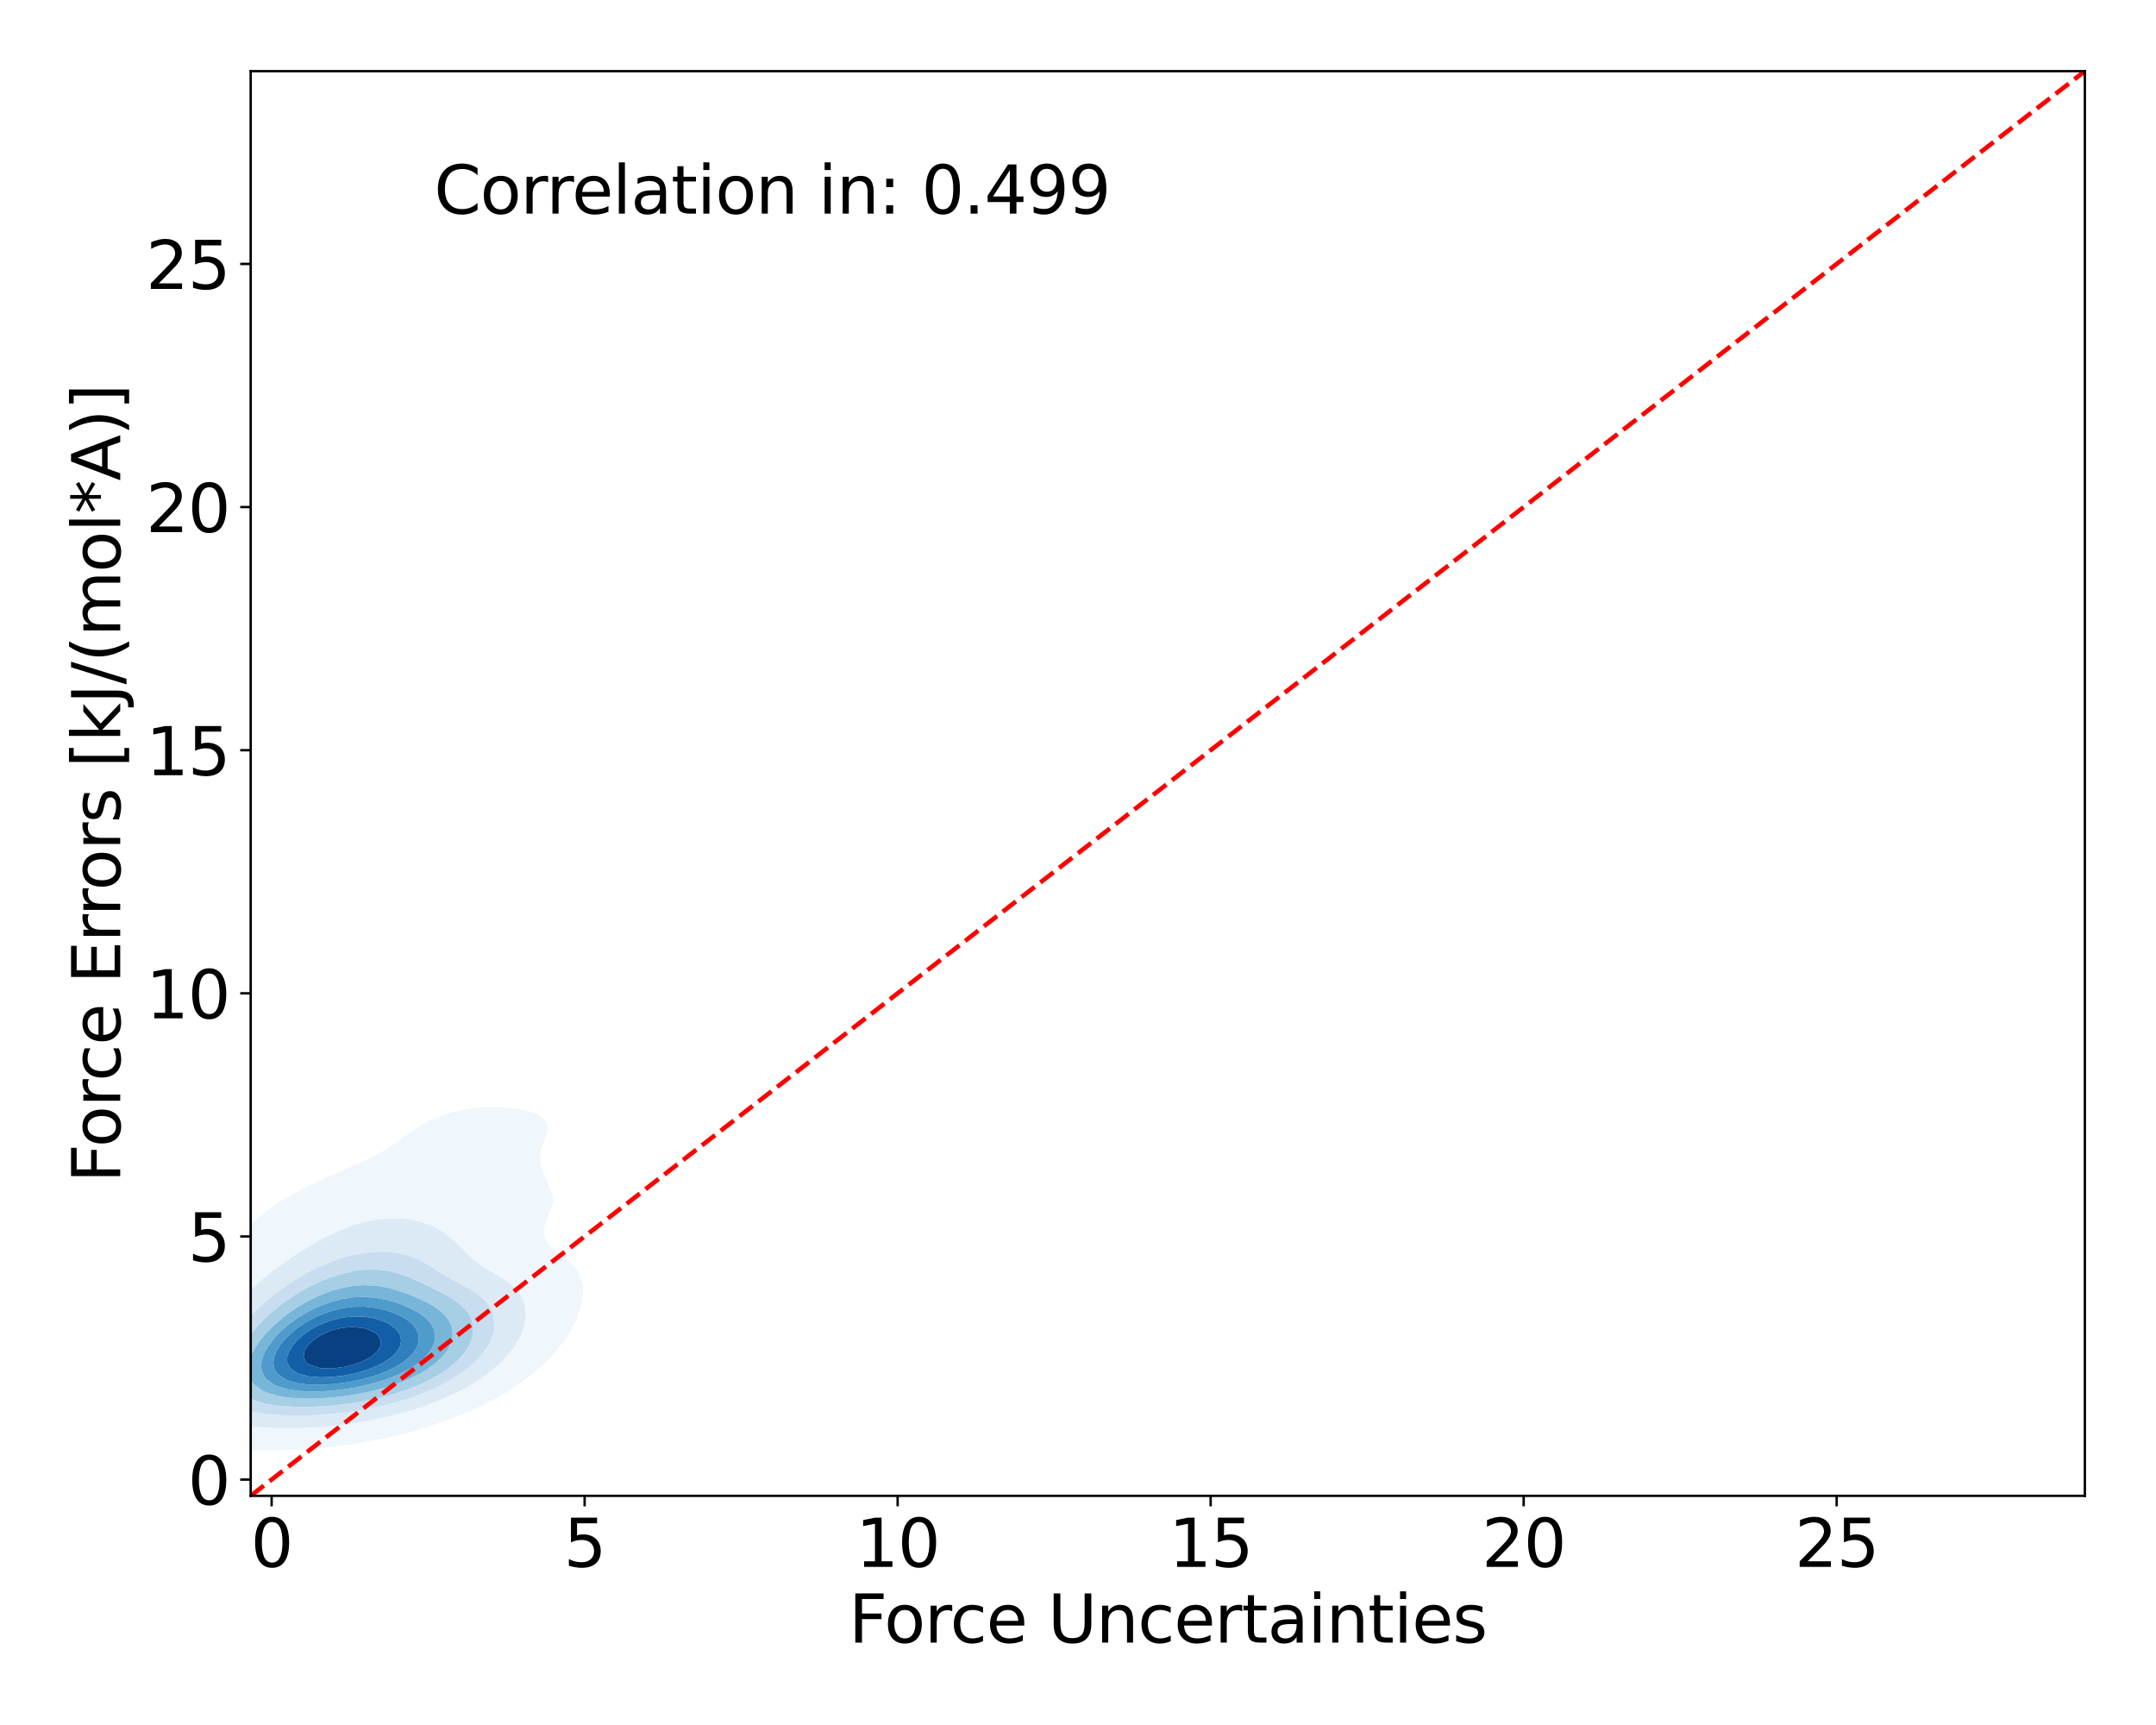 <?xml version="1.0" encoding="utf-8" standalone="no"?>
<!DOCTYPE svg PUBLIC "-//W3C//DTD SVG 1.1//EN"
  "http://www.w3.org/Graphics/SVG/1.1/DTD/svg11.dtd">
<svg xmlns:xlink="http://www.w3.org/1999/xlink" width="720pt" height="576pt" viewBox="0 0 720 576" xmlns="http://www.w3.org/2000/svg" version="1.1">
 <defs>
  <style type="text/css">*{stroke-linejoin: round; stroke-linecap: butt}</style>
 </defs>
 <g id="figure_1">
  <g id="patch_1">
   <path d="M 0 576 
L 720 576 
L 720 0 
L 0 0 
z
" style="fill: #ffffff"/>
  </g>
  <g id="axes_1">
   <g id="patch_2">
    <path d="M 83.72 499.48 
L 696.24 499.48 
L 696.24 23.76 
L 83.72 23.76 
z
" style="fill: #ffffff"/>
   </g>
   <g id="QuadContourSet_1">
    <path d="M 70.385 482.933 
L 74.038 483.51 
L 77.691 483.889 
L 81.343 484.127 
L 84.996 484.262 
L 88.648 484.315 
L 92.301 484.297 
L 95.953 484.213 
L 99.606 484.06 
L 103.258 483.832 
L 106.911 483.517 
L 110.563 483.095 
L 112.577 482.8 
L 114.216 482.629 
L 117.868 482.161 
L 121.521 481.552 
L 124.376 480.947 
L 125.173 480.818 
L 128.826 480.136 
L 132.478 479.223 
L 132.946 479.093 
L 136.131 478.375 
L 139.783 477.275 
L 139.894 477.239 
L 143.436 476.257 
L 145.911 475.385 
L 147.088 475.016 
L 150.741 473.654 
L 151.045 473.531 
L 154.393 472.262 
L 155.738 471.677 
L 158.046 470.692 
L 159.895 469.824 
L 161.698 468.956 
L 163.642 467.97 
L 165.351 467.044 
L 167.044 466.116 
L 169.003 464.923 
L 170.12 464.262 
L 172.656 462.53 
L 172.846 462.408 
L 175.535 460.555 
L 176.308 459.914 
L 177.968 458.701 
L 179.961 456.86 
L 179.978 456.847 
L 182.155 454.993 
L 183.613 453.355 
L 183.849 453.139 
L 185.66 451.285 
L 187.043 449.432 
L 187.266 449.087 
L 188.523 447.578 
L 189.752 445.724 
L 190.726 443.87 
L 190.918 443.437 
L 191.762 442.016 
L 192.644 440.162 
L 193.342 438.309 
L 193.889 436.455 
L 194.299 434.601 
L 194.568 432.747 
L 194.571 432.692 
L 194.706 430.893 
L 194.571 429.04 
L 194.571 429.04 
L 194.186 427.186 
L 193.415 425.332 
L 192.124 423.478 
L 190.918 422.256 
L 190.295 421.624 
L 188.055 419.77 
L 187.266 419.154 
L 185.691 417.917 
L 183.613 416.108 
L 183.565 416.063 
L 182.284 414.209 
L 181.663 412.355 
L 181.64 410.501 
L 182.055 408.647 
L 182.726 406.794 
L 183.471 404.94 
L 183.613 404.495 
L 184.244 403.086 
L 184.723 401.232 
L 184.672 399.378 
L 184.03 397.525 
L 183.613 396.791 
L 183.157 395.671 
L 182.297 393.817 
L 181.489 391.963 
L 180.848 390.109 
L 180.454 388.255 
L 180.356 386.402 
L 180.571 384.548 
L 181.063 382.694 
L 181.73 380.84 
L 182.404 378.986 
L 182.845 377.133 
L 182.714 375.279 
L 181.507 373.425 
L 179.961 372.412 
L 178.174 371.571 
L 176.308 371.02 
L 172.656 370.297 
L 169.003 369.884 
L 165.351 369.725 
L 161.698 369.803 
L 158.046 370.121 
L 154.393 370.693 
L 150.741 371.524 
L 150.582 371.571 
L 147.088 372.727 
L 145.331 373.425 
L 143.436 374.288 
L 141.5 375.279 
L 139.783 376.288 
L 138.436 377.133 
L 136.131 378.743 
L 135.791 378.986 
L 133.287 380.84 
L 132.478 381.394 
L 130.638 382.694 
L 128.826 383.803 
L 127.65 384.548 
L 125.173 385.86 
L 124.204 386.402 
L 121.521 387.649 
L 120.315 388.255 
L 117.868 389.294 
L 116.133 390.109 
L 114.216 390.89 
L 111.864 391.963 
L 110.563 392.495 
L 107.684 393.817 
L 106.911 394.147 
L 103.705 395.671 
L 103.258 395.877 
L 99.987 397.525 
L 99.606 397.719 
L 96.558 399.378 
L 95.953 399.727 
L 93.438 401.232 
L 92.301 401.986 
L 90.653 403.086 
L 88.648 404.637 
L 88.247 404.94 
L 86.077 406.794 
L 84.996 407.917 
L 84.243 408.647 
L 82.618 410.501 
L 81.343 412.284 
L 81.287 412.355 
L 79.905 414.209 
L 78.669 416.063 
L 77.691 417.613 
L 77.473 417.917 
L 76.056 419.77 
L 74.715 421.624 
L 74.038 422.56 
L 73.273 423.478 
L 71.751 425.332 
L 70.414 427.186 
L 70.385 427.224 
L 68.796 429.04 
L 67.41 430.893 
L 66.733 431.888 
L 66.014 432.747 
L 64.578 434.601 
L 63.372 436.455 
L 63.08 436.927 
L 61.996 438.309 
L 60.722 440.162 
L 59.657 442.016 
L 59.428 442.443 
L 58.412 443.87 
L 57.277 445.724 
L 56.336 447.578 
L 55.775 448.855 
L 55.426 449.432 
L 54.408 451.285 
L 53.564 453.139 
L 52.863 454.993 
L 52.282 456.847 
L 52.123 457.432 
L 51.62 458.701 
L 51.025 460.555 
L 50.579 462.408 
L 50.281 464.262 
L 50.144 466.116 
L 50.19 467.97 
L 50.464 469.824 
L 51.04 471.677 
L 52.037 473.531 
L 52.123 473.649 
L 53.279 475.385 
L 55.277 477.239 
L 55.775 477.598 
L 58.077 479.093 
L 59.428 479.777 
L 62.378 480.947 
L 63.08 481.2 
L 66.733 482.238 
L 69.744 482.8 
z
M 78.903 475.385 
L 77.691 475.136 
L 74.038 474.046 
L 72.778 473.531 
L 70.385 472.329 
L 69.343 471.677 
L 67.206 469.824 
L 66.733 469.207 
L 65.799 467.97 
L 64.932 466.116 
L 64.49 464.262 
L 64.359 462.408 
L 64.468 460.555 
L 64.778 458.701 
L 65.271 456.847 
L 65.944 454.993 
L 66.733 453.29 
L 66.788 453.139 
L 67.569 451.285 
L 68.512 449.432 
L 69.648 447.578 
L 70.385 446.526 
L 70.851 445.724 
L 72.055 443.87 
L 73.491 442.016 
L 74.038 441.368 
L 74.917 440.162 
L 76.447 438.309 
L 77.691 436.983 
L 78.134 436.455 
L 79.795 434.601 
L 81.343 433.096 
L 81.676 432.747 
L 83.525 430.893 
L 84.996 429.586 
L 85.584 429.04 
L 87.7 427.186 
L 88.648 426.41 
L 89.953 425.332 
L 92.301 423.555 
L 92.404 423.478 
L 94.895 421.624 
L 95.953 420.867 
L 97.574 419.77 
L 99.606 418.417 
L 100.428 417.917 
L 103.258 416.17 
L 103.455 416.063 
L 106.694 414.209 
L 106.911 414.079 
L 110.271 412.355 
L 110.563 412.197 
L 114.216 410.564 
L 114.396 410.501 
L 117.868 409.168 
L 119.725 408.647 
L 121.521 408.092 
L 125.173 407.316 
L 128.826 406.885 
L 132.478 406.794 
L 136.131 407.069 
L 139.783 407.785 
L 142.29 408.647 
L 143.436 409.033 
L 146.371 410.501 
L 147.088 410.874 
L 149.247 412.355 
L 150.741 413.499 
L 151.522 414.209 
L 153.433 416.063 
L 154.393 417.041 
L 155.228 417.917 
L 157.124 419.77 
L 158.046 420.566 
L 159.368 421.624 
L 161.698 423.241 
L 162.069 423.478 
L 165.215 425.332 
L 165.351 425.411 
L 168.34 427.186 
L 169.003 427.641 
L 170.922 429.04 
L 172.656 430.778 
L 172.766 430.893 
L 174.105 432.747 
L 174.929 434.601 
L 175.376 436.455 
L 175.537 438.309 
L 175.466 440.162 
L 175.185 442.016 
L 174.697 443.87 
L 173.985 445.724 
L 173.011 447.578 
L 172.656 448.111 
L 171.92 449.432 
L 170.615 451.285 
L 169.003 453.067 
L 168.947 453.139 
L 167.246 454.993 
L 165.351 456.62 
L 165.11 456.847 
L 162.848 458.701 
L 161.698 459.497 
L 160.232 460.555 
L 158.046 461.91 
L 157.244 462.408 
L 154.393 463.988 
L 153.881 464.262 
L 150.741 465.818 
L 150.093 466.116 
L 147.088 467.448 
L 145.768 467.97 
L 143.436 468.895 
L 140.706 469.824 
L 139.783 470.151 
L 136.131 471.295 
L 134.685 471.677 
L 132.478 472.32 
L 128.826 473.197 
L 127.152 473.531 
L 125.173 473.99 
L 121.521 474.686 
L 117.868 475.23 
L 116.598 475.385 
L 114.216 475.741 
L 110.563 476.166 
L 106.911 476.482 
L 103.258 476.702 
L 99.606 476.836 
L 95.953 476.884 
L 92.301 476.839 
L 88.648 476.683 
L 84.996 476.384 
L 81.343 475.886 
z
" clip-path="url(#pb04e29da07)" style="fill: #eff6fc"/>
    <path d="M 81.343 475.886 
L 84.996 476.384 
L 88.648 476.683 
L 92.301 476.839 
L 95.953 476.884 
L 99.606 476.836 
L 103.258 476.702 
L 106.911 476.482 
L 110.563 476.166 
L 114.216 475.741 
L 116.598 475.385 
L 117.868 475.23 
L 121.521 474.686 
L 125.173 473.99 
L 127.152 473.531 
L 128.826 473.197 
L 132.478 472.32 
L 134.685 471.677 
L 136.131 471.295 
L 139.783 470.151 
L 140.706 469.824 
L 143.436 468.895 
L 145.768 467.97 
L 147.088 467.448 
L 150.093 466.116 
L 150.741 465.818 
L 153.881 464.262 
L 154.393 463.988 
L 157.244 462.408 
L 158.046 461.91 
L 160.232 460.555 
L 161.698 459.497 
L 162.848 458.701 
L 165.11 456.847 
L 165.351 456.62 
L 167.246 454.993 
L 168.947 453.139 
L 169.003 453.067 
L 170.615 451.285 
L 171.92 449.432 
L 172.656 448.111 
L 173.011 447.578 
L 173.985 445.724 
L 174.697 443.87 
L 175.185 442.016 
L 175.466 440.162 
L 175.537 438.309 
L 175.376 436.455 
L 174.929 434.601 
L 174.105 432.747 
L 172.766 430.893 
L 172.656 430.778 
L 170.922 429.04 
L 169.003 427.641 
L 168.34 427.186 
L 165.351 425.411 
L 165.215 425.332 
L 162.069 423.478 
L 161.698 423.241 
L 159.368 421.624 
L 158.046 420.566 
L 157.124 419.77 
L 155.228 417.917 
L 154.393 417.041 
L 153.433 416.063 
L 151.522 414.209 
L 150.741 413.499 
L 149.247 412.355 
L 147.088 410.874 
L 146.371 410.501 
L 143.436 409.033 
L 142.29 408.647 
L 139.783 407.785 
L 136.131 407.069 
L 132.478 406.794 
L 128.826 406.885 
L 125.173 407.316 
L 121.521 408.092 
L 119.725 408.647 
L 117.868 409.168 
L 114.396 410.501 
L 114.216 410.564 
L 110.563 412.197 
L 110.271 412.355 
L 106.911 414.079 
L 106.694 414.209 
L 103.455 416.063 
L 103.258 416.17 
L 100.428 417.917 
L 99.606 418.417 
L 97.574 419.77 
L 95.953 420.867 
L 94.895 421.624 
L 92.404 423.478 
L 92.301 423.555 
L 89.953 425.332 
L 88.648 426.41 
L 87.7 427.186 
L 85.584 429.04 
L 84.996 429.586 
L 83.525 430.893 
L 81.676 432.747 
L 81.343 433.096 
L 79.795 434.601 
L 78.134 436.455 
L 77.691 436.983 
L 76.447 438.309 
L 74.917 440.162 
L 74.038 441.368 
L 73.491 442.016 
L 72.055 443.87 
L 70.851 445.724 
L 70.385 446.526 
L 69.648 447.578 
L 68.512 449.432 
L 67.569 451.285 
L 66.788 453.139 
L 66.733 453.29 
L 65.944 454.993 
L 65.271 456.847 
L 64.778 458.701 
L 64.468 460.555 
L 64.359 462.408 
L 64.49 464.262 
L 64.932 466.116 
L 65.799 467.97 
L 66.733 469.207 
L 67.206 469.824 
L 69.343 471.677 
L 70.385 472.329 
L 72.778 473.531 
L 74.038 474.046 
L 77.691 475.136 
L 78.903 475.385 
z
M 86.287 471.677 
L 84.996 471.452 
L 81.343 470.472 
L 79.685 469.824 
L 77.691 468.838 
L 76.333 467.97 
L 74.371 466.116 
L 74.038 465.62 
L 73.171 464.262 
L 72.519 462.408 
L 72.28 460.555 
L 72.355 458.701 
L 72.688 456.847 
L 73.251 454.993 
L 74.038 453.139 
L 74.038 453.139 
L 74.848 451.285 
L 75.842 449.432 
L 77.046 447.578 
L 77.691 446.71 
L 78.339 445.724 
L 79.722 443.87 
L 81.343 442.032 
L 81.356 442.016 
L 82.944 440.162 
L 84.804 438.309 
L 84.996 438.126 
L 86.676 436.455 
L 88.648 434.732 
L 88.798 434.601 
L 90.971 432.747 
L 92.301 431.709 
L 93.376 430.893 
L 95.953 429.071 
L 96.001 429.04 
L 98.832 427.186 
L 99.606 426.698 
L 102.007 425.332 
L 103.258 424.63 
L 105.621 423.478 
L 106.911 422.841 
L 109.873 421.624 
L 110.563 421.329 
L 114.216 420.071 
L 115.39 419.77 
L 117.868 419.074 
L 121.521 418.386 
L 125.173 418.018 
L 128.826 417.98 
L 132.478 418.328 
L 136.131 419.168 
L 137.727 419.77 
L 139.783 420.598 
L 141.666 421.624 
L 143.436 422.623 
L 144.755 423.478 
L 147.088 424.923 
L 147.728 425.332 
L 150.741 427.088 
L 150.91 427.186 
L 154.312 429.04 
L 154.393 429.084 
L 157.571 430.893 
L 158.046 431.2 
L 160.266 432.747 
L 161.698 434.067 
L 162.242 434.601 
L 163.633 436.455 
L 164.5 438.309 
L 164.966 440.162 
L 165.11 442.016 
L 164.975 443.87 
L 164.577 445.724 
L 163.913 447.578 
L 162.957 449.432 
L 161.698 451.234 
L 161.666 451.285 
L 160.214 453.139 
L 158.35 454.993 
L 158.046 455.251 
L 156.251 456.847 
L 154.393 458.203 
L 153.721 458.701 
L 150.785 460.555 
L 150.741 460.58 
L 147.423 462.408 
L 147.088 462.577 
L 143.459 464.262 
L 143.436 464.273 
L 139.783 465.761 
L 138.786 466.116 
L 136.131 467.056 
L 133.055 467.97 
L 132.478 468.147 
L 128.826 469.134 
L 125.653 469.824 
L 125.173 469.937 
L 121.521 470.677 
L 117.868 471.259 
L 114.508 471.677 
L 114.216 471.719 
L 110.563 472.133 
L 106.911 472.429 
L 103.258 472.615 
L 99.606 472.692 
L 95.953 472.648 
L 92.301 472.46 
L 88.648 472.079 
z
" clip-path="url(#pb04e29da07)" style="fill: #dceaf6"/>
    <path d="M 88.648 472.079 
L 92.301 472.46 
L 95.953 472.648 
L 99.606 472.692 
L 103.258 472.615 
L 106.911 472.429 
L 110.563 472.133 
L 114.216 471.719 
L 114.508 471.677 
L 117.868 471.259 
L 121.521 470.677 
L 125.173 469.937 
L 125.653 469.824 
L 128.826 469.134 
L 132.478 468.147 
L 133.055 467.97 
L 136.131 467.056 
L 138.786 466.116 
L 139.783 465.761 
L 143.436 464.273 
L 143.459 464.262 
L 147.088 462.577 
L 147.423 462.408 
L 150.741 460.58 
L 150.785 460.555 
L 153.721 458.701 
L 154.393 458.203 
L 156.251 456.847 
L 158.046 455.251 
L 158.35 454.993 
L 160.214 453.139 
L 161.666 451.285 
L 161.698 451.234 
L 162.957 449.432 
L 163.913 447.578 
L 164.577 445.724 
L 164.975 443.87 
L 165.11 442.016 
L 164.966 440.162 
L 164.5 438.309 
L 163.633 436.455 
L 162.242 434.601 
L 161.698 434.067 
L 160.266 432.747 
L 158.046 431.2 
L 157.571 430.893 
L 154.393 429.084 
L 154.312 429.04 
L 150.91 427.186 
L 150.741 427.088 
L 147.728 425.332 
L 147.088 424.923 
L 144.755 423.478 
L 143.436 422.623 
L 141.666 421.624 
L 139.783 420.598 
L 137.727 419.77 
L 136.131 419.168 
L 132.478 418.328 
L 128.826 417.98 
L 125.173 418.018 
L 121.521 418.386 
L 117.868 419.074 
L 115.39 419.77 
L 114.216 420.071 
L 110.563 421.329 
L 109.873 421.624 
L 106.911 422.841 
L 105.621 423.478 
L 103.258 424.63 
L 102.007 425.332 
L 99.606 426.698 
L 98.832 427.186 
L 96.001 429.04 
L 95.953 429.071 
L 93.376 430.893 
L 92.301 431.709 
L 90.971 432.747 
L 88.798 434.601 
L 88.648 434.732 
L 86.676 436.455 
L 84.996 438.126 
L 84.804 438.309 
L 82.944 440.162 
L 81.356 442.016 
L 81.343 442.032 
L 79.722 443.87 
L 78.339 445.724 
L 77.691 446.71 
L 77.046 447.578 
L 75.842 449.432 
L 74.848 451.285 
L 74.038 453.139 
L 74.038 453.139 
L 73.251 454.993 
L 72.688 456.847 
L 72.355 458.701 
L 72.28 460.555 
L 72.519 462.408 
L 73.171 464.262 
L 74.038 465.62 
L 74.371 466.116 
L 76.333 467.97 
L 77.691 468.838 
L 79.685 469.824 
L 81.343 470.472 
L 84.996 471.452 
L 86.287 471.677 
z
M 86.203 467.97 
L 84.996 467.567 
L 82.043 466.116 
L 81.343 465.624 
L 79.788 464.262 
L 78.521 462.408 
L 77.896 460.555 
L 77.715 458.701 
L 77.862 456.847 
L 78.271 454.993 
L 78.908 453.139 
L 79.766 451.285 
L 80.853 449.432 
L 81.343 448.723 
L 82.066 447.578 
L 83.429 445.724 
L 84.996 443.924 
L 85.04 443.87 
L 86.696 442.016 
L 88.626 440.162 
L 88.648 440.142 
L 90.635 438.309 
L 92.301 436.932 
L 92.9 436.455 
L 95.35 434.601 
L 95.953 434.164 
L 98.06 432.747 
L 99.606 431.751 
L 101.102 430.893 
L 103.258 429.677 
L 104.586 429.04 
L 106.911 427.913 
L 108.768 427.186 
L 110.563 426.458 
L 114.216 425.332 
L 114.216 425.332 
L 117.868 424.483 
L 121.521 424.002 
L 125.173 423.898 
L 128.826 424.217 
L 132.478 425.032 
L 133.338 425.332 
L 136.131 426.302 
L 138.084 427.186 
L 139.783 427.919 
L 142.073 429.04 
L 143.436 429.671 
L 145.894 430.893 
L 147.088 431.487 
L 149.451 432.747 
L 150.741 433.509 
L 152.435 434.601 
L 154.393 436.201 
L 154.68 436.455 
L 156.275 438.309 
L 157.288 440.162 
L 157.839 442.016 
L 158.01 443.87 
L 157.846 445.724 
L 157.364 447.578 
L 156.558 449.432 
L 155.401 451.285 
L 154.393 452.497 
L 153.888 453.139 
L 152.047 454.993 
L 150.741 456.056 
L 149.776 456.847 
L 147.088 458.67 
L 147.042 458.701 
L 143.813 460.555 
L 143.436 460.748 
L 139.918 462.408 
L 139.783 462.467 
L 136.131 463.925 
L 135.162 464.262 
L 132.478 465.17 
L 129.133 466.116 
L 128.826 466.204 
L 125.173 467.114 
L 121.521 467.842 
L 120.743 467.97 
L 117.868 468.476 
L 114.216 468.979 
L 110.563 469.354 
L 106.911 469.611 
L 103.258 469.753 
L 99.606 469.768 
L 95.953 469.63 
L 92.301 469.288 
L 88.648 468.653 
z
" clip-path="url(#pb04e29da07)" style="fill: #c9ddf0"/>
    <path d="M 88.648 468.653 
L 92.301 469.288 
L 95.953 469.63 
L 99.606 469.768 
L 103.258 469.753 
L 106.911 469.611 
L 110.563 469.354 
L 114.216 468.979 
L 117.868 468.476 
L 120.743 467.97 
L 121.521 467.842 
L 125.173 467.114 
L 128.826 466.204 
L 129.133 466.116 
L 132.478 465.17 
L 135.162 464.262 
L 136.131 463.925 
L 139.783 462.467 
L 139.918 462.408 
L 143.436 460.748 
L 143.813 460.555 
L 147.042 458.701 
L 147.088 458.67 
L 149.776 456.847 
L 150.741 456.056 
L 152.047 454.993 
L 153.888 453.139 
L 154.393 452.497 
L 155.401 451.285 
L 156.558 449.432 
L 157.364 447.578 
L 157.846 445.724 
L 158.01 443.87 
L 157.839 442.016 
L 157.288 440.162 
L 156.275 438.309 
L 154.68 436.455 
L 154.393 436.201 
L 152.435 434.601 
L 150.741 433.509 
L 149.451 432.747 
L 147.088 431.487 
L 145.894 430.893 
L 143.436 429.671 
L 142.073 429.04 
L 139.783 427.919 
L 138.084 427.186 
L 136.131 426.302 
L 133.338 425.332 
L 132.478 425.032 
L 128.826 424.217 
L 125.173 423.898 
L 121.521 424.002 
L 117.868 424.483 
L 114.216 425.332 
L 114.216 425.332 
L 110.563 426.458 
L 108.768 427.186 
L 106.911 427.913 
L 104.586 429.04 
L 103.258 429.677 
L 101.102 430.893 
L 99.606 431.751 
L 98.06 432.747 
L 95.953 434.164 
L 95.35 434.601 
L 92.9 436.455 
L 92.301 436.932 
L 90.635 438.309 
L 88.648 440.142 
L 88.626 440.162 
L 86.696 442.016 
L 85.04 443.87 
L 84.996 443.924 
L 83.429 445.724 
L 82.066 447.578 
L 81.343 448.723 
L 80.853 449.432 
L 79.766 451.285 
L 78.908 453.139 
L 78.271 454.993 
L 77.862 456.847 
L 77.715 458.701 
L 77.896 460.555 
L 78.521 462.408 
L 79.788 464.262 
L 81.343 465.624 
L 82.043 466.116 
L 84.996 467.567 
L 86.203 467.97 
z
M 92.985 466.116 
L 92.301 465.984 
L 88.648 464.812 
L 87.511 464.262 
L 84.996 462.47 
L 84.928 462.408 
L 83.595 460.555 
L 82.972 458.701 
L 82.851 456.847 
L 83.109 454.993 
L 83.681 453.139 
L 84.535 451.285 
L 84.996 450.516 
L 85.607 449.432 
L 86.877 447.578 
L 88.407 445.724 
L 88.648 445.462 
L 90.103 443.87 
L 92.055 442.016 
L 92.301 441.798 
L 94.218 440.162 
L 95.953 438.818 
L 96.668 438.309 
L 99.417 436.455 
L 99.606 436.331 
L 102.598 434.601 
L 103.258 434.226 
L 106.382 432.747 
L 106.911 432.494 
L 110.563 431.109 
L 111.355 430.893 
L 114.216 430.064 
L 117.868 429.406 
L 121.521 429.143 
L 125.173 429.284 
L 128.826 429.844 
L 132.478 430.824 
L 132.673 430.893 
L 136.131 432.073 
L 137.763 432.747 
L 139.783 433.587 
L 141.909 434.601 
L 143.436 435.402 
L 145.217 436.455 
L 147.088 437.828 
L 147.68 438.309 
L 149.389 440.162 
L 150.462 442.016 
L 150.741 442.919 
L 151.026 443.87 
L 151.144 445.724 
L 150.844 447.578 
L 150.741 447.846 
L 150.165 449.432 
L 149.09 451.285 
L 147.579 453.139 
L 147.088 453.606 
L 145.633 454.993 
L 143.436 456.651 
L 143.167 456.847 
L 140.123 458.701 
L 139.783 458.88 
L 136.337 460.555 
L 136.131 460.645 
L 132.478 462.084 
L 131.53 462.408 
L 128.826 463.282 
L 125.173 464.262 
L 125.173 464.262 
L 121.521 465.091 
L 117.868 465.748 
L 115.242 466.116 
L 114.216 466.266 
L 110.563 466.663 
L 106.911 466.914 
L 103.258 467.011 
L 99.606 466.93 
L 95.953 466.619 
z
" clip-path="url(#pb04e29da07)" style="fill: #a6cee4"/>
    <path d="M 95.953 466.619 
L 99.606 466.93 
L 103.258 467.011 
L 106.911 466.914 
L 110.563 466.663 
L 114.216 466.266 
L 115.242 466.116 
L 117.868 465.748 
L 121.521 465.091 
L 125.173 464.262 
L 125.173 464.262 
L 128.826 463.282 
L 131.53 462.408 
L 132.478 462.084 
L 136.131 460.645 
L 136.337 460.555 
L 139.783 458.88 
L 140.123 458.701 
L 143.167 456.847 
L 143.436 456.651 
L 145.633 454.993 
L 147.088 453.606 
L 147.579 453.139 
L 149.09 451.285 
L 150.165 449.432 
L 150.741 447.846 
L 150.844 447.578 
L 151.144 445.724 
L 151.026 443.87 
L 150.741 442.919 
L 150.462 442.016 
L 149.389 440.162 
L 147.68 438.309 
L 147.088 437.828 
L 145.217 436.455 
L 143.436 435.402 
L 141.909 434.601 
L 139.783 433.587 
L 137.763 432.747 
L 136.131 432.073 
L 132.673 430.893 
L 132.478 430.824 
L 128.826 429.844 
L 125.173 429.284 
L 121.521 429.143 
L 117.868 429.406 
L 114.216 430.064 
L 111.355 430.893 
L 110.563 431.109 
L 106.911 432.494 
L 106.382 432.747 
L 103.258 434.226 
L 102.598 434.601 
L 99.606 436.331 
L 99.417 436.455 
L 96.668 438.309 
L 95.953 438.818 
L 94.218 440.162 
L 92.301 441.798 
L 92.055 442.016 
L 90.103 443.87 
L 88.648 445.462 
L 88.407 445.724 
L 86.877 447.578 
L 85.607 449.432 
L 84.996 450.516 
L 84.535 451.285 
L 83.681 453.139 
L 83.109 454.993 
L 82.851 456.847 
L 82.972 458.701 
L 83.595 460.555 
L 84.928 462.408 
L 84.996 462.47 
L 87.511 464.262 
L 88.648 464.812 
L 92.301 465.984 
L 92.985 466.116 
z
M 98.518 464.262 
L 95.953 463.85 
L 92.301 462.724 
L 91.632 462.408 
L 88.999 460.555 
L 88.648 460.115 
L 87.744 458.701 
L 87.258 456.847 
L 87.299 454.993 
L 87.751 453.139 
L 88.55 451.285 
L 88.648 451.12 
L 89.631 449.432 
L 90.985 447.578 
L 92.301 446.083 
L 92.626 445.724 
L 94.532 443.87 
L 95.953 442.65 
L 96.756 442.016 
L 99.314 440.162 
L 99.606 439.962 
L 102.358 438.309 
L 103.258 437.788 
L 106.059 436.455 
L 106.911 436.051 
L 110.563 434.718 
L 111.025 434.601 
L 114.216 433.754 
L 117.868 433.205 
L 121.521 433.064 
L 125.173 433.325 
L 128.826 433.986 
L 131.013 434.601 
L 132.478 435.02 
L 136.131 436.415 
L 136.218 436.455 
L 139.783 438.309 
L 139.783 438.309 
L 142.266 440.162 
L 143.436 441.434 
L 143.921 442.016 
L 144.891 443.87 
L 145.293 445.724 
L 145.194 447.578 
L 144.62 449.432 
L 143.569 451.285 
L 143.436 451.446 
L 142.025 453.139 
L 139.934 454.993 
L 139.783 455.1 
L 137.199 456.847 
L 136.131 457.445 
L 133.671 458.701 
L 132.478 459.229 
L 129.075 460.555 
L 128.826 460.643 
L 125.173 461.77 
L 122.666 462.408 
L 121.521 462.686 
L 117.868 463.413 
L 114.216 463.969 
L 111.495 464.262 
L 110.563 464.364 
L 106.911 464.592 
L 103.258 464.624 
L 99.606 464.413 
z
" clip-path="url(#pb04e29da07)" style="fill: #77b5d9"/>
    <path d="M 99.606 464.413 
L 103.258 464.624 
L 106.911 464.592 
L 110.563 464.364 
L 111.495 464.262 
L 114.216 463.969 
L 117.868 463.413 
L 121.521 462.686 
L 122.666 462.408 
L 125.173 461.77 
L 128.826 460.643 
L 129.075 460.555 
L 132.478 459.229 
L 133.671 458.701 
L 136.131 457.445 
L 137.199 456.847 
L 139.783 455.1 
L 139.934 454.993 
L 142.025 453.139 
L 143.436 451.446 
L 143.569 451.285 
L 144.62 449.432 
L 145.194 447.578 
L 145.293 445.724 
L 144.891 443.87 
L 143.921 442.016 
L 143.436 441.434 
L 142.266 440.162 
L 139.783 438.309 
L 139.783 438.309 
L 136.218 436.455 
L 136.131 436.415 
L 132.478 435.02 
L 131.013 434.601 
L 128.826 433.986 
L 125.173 433.325 
L 121.521 433.064 
L 117.868 433.205 
L 114.216 433.754 
L 111.025 434.601 
L 110.563 434.718 
L 106.911 436.051 
L 106.059 436.455 
L 103.258 437.788 
L 102.358 438.309 
L 99.606 439.962 
L 99.314 440.162 
L 96.756 442.016 
L 95.953 442.65 
L 94.532 443.87 
L 92.626 445.724 
L 92.301 446.083 
L 90.985 447.578 
L 89.631 449.432 
L 88.648 451.12 
L 88.55 451.285 
L 87.751 453.139 
L 87.299 454.993 
L 87.258 456.847 
L 87.744 458.701 
L 88.648 460.115 
L 88.999 460.555 
L 91.632 462.408 
L 92.301 462.724 
L 95.953 463.85 
L 98.518 464.262 
z
M 106.216 462.408 
L 103.258 462.349 
L 99.606 461.908 
L 95.953 460.895 
L 95.21 460.555 
L 92.634 458.701 
L 92.301 458.224 
L 91.562 456.847 
L 91.289 454.993 
L 91.565 453.139 
L 92.276 451.285 
L 92.301 451.243 
L 93.388 449.432 
L 94.826 447.578 
L 95.953 446.381 
L 96.623 445.724 
L 98.796 443.87 
L 99.606 443.25 
L 101.453 442.016 
L 103.258 440.9 
L 104.719 440.162 
L 106.911 439.096 
L 109.056 438.309 
L 110.563 437.755 
L 114.216 436.852 
L 117.281 436.455 
L 117.868 436.375 
L 121.521 436.319 
L 122.87 436.455 
L 125.173 436.692 
L 128.826 437.499 
L 131.224 438.309 
L 132.478 438.798 
L 135.128 440.162 
L 136.131 440.844 
L 137.57 442.016 
L 139.047 443.87 
L 139.783 445.724 
L 139.783 445.724 
L 139.883 447.578 
L 139.783 447.965 
L 139.409 449.432 
L 138.368 451.285 
L 136.739 453.139 
L 136.131 453.647 
L 134.418 454.993 
L 132.478 456.18 
L 131.277 456.847 
L 128.826 457.971 
L 127 458.701 
L 125.173 459.337 
L 121.521 460.402 
L 120.879 460.555 
L 117.868 461.215 
L 114.216 461.821 
L 110.563 462.228 
L 107.148 462.408 
L 106.911 462.421 
z
" clip-path="url(#pb04e29da07)" style="fill: #4f9bcb"/>
    <path d="M 106.911 462.421 
L 107.148 462.408 
L 110.563 462.228 
L 114.216 461.821 
L 117.868 461.215 
L 120.879 460.555 
L 121.521 460.402 
L 125.173 459.337 
L 127 458.701 
L 128.826 457.971 
L 131.277 456.847 
L 132.478 456.18 
L 134.418 454.993 
L 136.131 453.647 
L 136.739 453.139 
L 138.368 451.285 
L 139.409 449.432 
L 139.783 447.965 
L 139.883 447.578 
L 139.783 445.724 
L 139.783 445.724 
L 139.047 443.87 
L 137.57 442.016 
L 136.131 440.844 
L 135.128 440.162 
L 132.478 438.798 
L 131.224 438.309 
L 128.826 437.499 
L 125.173 436.692 
L 122.87 436.455 
L 121.521 436.319 
L 117.868 436.375 
L 117.281 436.455 
L 114.216 436.852 
L 110.563 437.755 
L 109.056 438.309 
L 106.911 439.096 
L 104.719 440.162 
L 103.258 440.9 
L 101.453 442.016 
L 99.606 443.25 
L 98.796 443.87 
L 96.623 445.724 
L 95.953 446.381 
L 94.826 447.578 
L 93.388 449.432 
L 92.301 451.243 
L 92.276 451.285 
L 91.565 453.139 
L 91.289 454.993 
L 91.562 456.847 
L 92.301 458.224 
L 92.634 458.701 
L 95.21 460.555 
L 95.953 460.895 
L 99.606 461.908 
L 103.258 462.349 
L 106.216 462.408 
z
M 99.606 458.701 
L 99.606 458.701 
L 96.963 456.847 
L 95.953 455.049 
L 95.93 454.993 
L 95.895 453.139 
L 95.953 452.955 
L 96.514 451.285 
L 97.636 449.432 
L 99.174 447.578 
L 99.606 447.159 
L 101.298 445.724 
L 103.258 444.292 
L 103.967 443.87 
L 106.911 442.286 
L 107.583 442.016 
L 110.563 440.886 
L 113.495 440.162 
L 114.216 439.987 
L 117.868 439.583 
L 121.521 439.661 
L 124.686 440.162 
L 125.173 440.253 
L 128.826 441.527 
L 129.786 442.016 
L 132.324 443.87 
L 132.478 444.064 
L 133.568 445.724 
L 133.963 447.578 
L 133.624 449.432 
L 132.589 451.285 
L 132.478 451.404 
L 130.746 453.139 
L 128.826 454.497 
L 128.04 454.993 
L 125.173 456.394 
L 124.083 456.847 
L 121.521 457.732 
L 118.014 458.701 
L 117.868 458.736 
L 114.216 459.4 
L 110.563 459.806 
L 106.911 459.911 
L 103.258 459.612 
z
" clip-path="url(#pb04e29da07)" style="fill: #2f7fbc"/>
    <path d="M 103.258 459.612 
L 106.911 459.911 
L 110.563 459.806 
L 114.216 459.4 
L 117.868 458.736 
L 118.014 458.701 
L 121.521 457.732 
L 124.083 456.847 
L 125.173 456.394 
L 128.04 454.993 
L 128.826 454.497 
L 130.746 453.139 
L 132.478 451.404 
L 132.589 451.285 
L 133.624 449.432 
L 133.963 447.578 
L 133.568 445.724 
L 132.478 444.064 
L 132.324 443.87 
L 129.786 442.016 
L 128.826 441.527 
L 125.173 440.253 
L 124.686 440.162 
L 121.521 439.661 
L 117.868 439.583 
L 114.216 439.987 
L 113.495 440.162 
L 110.563 440.886 
L 107.583 442.016 
L 106.911 442.286 
L 103.967 443.87 
L 103.258 444.292 
L 101.298 445.724 
L 99.606 447.159 
L 99.174 447.578 
L 97.636 449.432 
L 96.514 451.285 
L 95.953 452.955 
L 95.895 453.139 
L 95.93 454.993 
L 95.953 455.049 
L 96.963 456.847 
L 99.606 458.701 
L 99.606 458.701 
z
M 106.911 456.847 
L 106.911 456.847 
L 103.258 455.67 
L 102.325 454.993 
L 101.383 453.139 
L 101.629 451.285 
L 102.66 449.432 
L 103.258 448.766 
L 104.576 447.578 
L 106.911 445.923 
L 107.297 445.724 
L 110.563 444.296 
L 112.155 443.87 
L 114.216 443.374 
L 117.868 443.102 
L 121.521 443.504 
L 122.719 443.87 
L 125.173 445.039 
L 126.054 445.724 
L 127.14 447.578 
L 127.055 449.432 
L 125.974 451.285 
L 125.173 452.014 
L 123.734 453.139 
L 121.521 454.333 
L 119.982 454.993 
L 117.868 455.696 
L 114.216 456.552 
L 111.71 456.847 
L 110.563 456.961 
z
" clip-path="url(#pb04e29da07)" style="fill: #135fa7"/>
    <path d="M 110.563 456.961 
L 111.71 456.847 
L 114.216 456.552 
L 117.868 455.696 
L 119.982 454.993 
L 121.521 454.333 
L 123.734 453.139 
L 125.173 452.014 
L 125.974 451.285 
L 127.055 449.432 
L 127.14 447.578 
L 126.054 445.724 
L 125.173 445.039 
L 122.719 443.87 
L 121.521 443.504 
L 117.868 443.102 
L 114.216 443.374 
L 112.155 443.87 
L 110.563 444.296 
L 107.297 445.724 
L 106.911 445.923 
L 104.576 447.578 
L 103.258 448.766 
L 102.66 449.432 
L 101.629 451.285 
L 101.383 453.139 
L 102.325 454.993 
L 103.258 455.67 
L 106.911 456.847 
L 106.911 456.847 
z
" clip-path="url(#pb04e29da07)" style="fill: #084082"/>
   </g>
   <g id="matplotlib.axis_1">
    <g id="xtick_1">
     <g id="line2d_1">
      <defs>
       <path id="mc1502b07a2" d="M 0 0 
L 0 3.5 
" style="stroke: #000000; stroke-width: 0.8"/>
      </defs>
      <g>
       <use xlink:href="#mc1502b07a2" x="90.712" y="499.48" style="stroke: #000000; stroke-width: 0.8"/>
      </g>
     </g>
     <g id="text_1">
      <!-- 0 -->
      <g transform="translate(83.713 523.197) scale(0.22 -0.22)">
       <defs>
        <path id="DejaVuSans-30" d="M 2034 4250 
Q 1547 4250 1301 3770 
Q 1056 3291 1056 2328 
Q 1056 1369 1301 889 
Q 1547 409 2034 409 
Q 2525 409 2770 889 
Q 3016 1369 3016 2328 
Q 3016 3291 2770 3770 
Q 2525 4250 2034 4250 
z
M 2034 4750 
Q 2819 4750 3233 4129 
Q 3647 3509 3647 2328 
Q 3647 1150 3233 529 
Q 2819 -91 2034 -91 
Q 1250 -91 836 529 
Q 422 1150 422 2328 
Q 422 3509 836 4129 
Q 1250 4750 2034 4750 
z
" transform="scale(0.016)"/>
       </defs>
       <use xlink:href="#DejaVuSans-30"/>
      </g>
     </g>
    </g>
    <g id="xtick_2">
     <g id="line2d_2">
      <g>
       <use xlink:href="#mc1502b07a2" x="195.241" y="499.48" style="stroke: #000000; stroke-width: 0.8"/>
      </g>
     </g>
     <g id="text_2">
      <!-- 5 -->
      <g transform="translate(188.242 523.197) scale(0.22 -0.22)">
       <defs>
        <path id="DejaVuSans-35" d="M 691 4666 
L 3169 4666 
L 3169 4134 
L 1269 4134 
L 1269 2991 
Q 1406 3038 1543 3061 
Q 1681 3084 1819 3084 
Q 2600 3084 3056 2656 
Q 3513 2228 3513 1497 
Q 3513 744 3044 326 
Q 2575 -91 1722 -91 
Q 1428 -91 1123 -41 
Q 819 9 494 109 
L 494 744 
Q 775 591 1075 516 
Q 1375 441 1709 441 
Q 2250 441 2565 725 
Q 2881 1009 2881 1497 
Q 2881 1984 2565 2268 
Q 2250 2553 1709 2553 
Q 1456 2553 1204 2497 
Q 953 2441 691 2322 
L 691 4666 
z
" transform="scale(0.016)"/>
       </defs>
       <use xlink:href="#DejaVuSans-35"/>
      </g>
     </g>
    </g>
    <g id="xtick_3">
     <g id="line2d_3">
      <g>
       <use xlink:href="#mc1502b07a2" x="299.77" y="499.48" style="stroke: #000000; stroke-width: 0.8"/>
      </g>
     </g>
     <g id="text_3">
      <!-- 10 -->
      <g transform="translate(285.773 523.197) scale(0.22 -0.22)">
       <defs>
        <path id="DejaVuSans-31" d="M 794 531 
L 1825 531 
L 1825 4091 
L 703 3866 
L 703 4441 
L 1819 4666 
L 2450 4666 
L 2450 531 
L 3481 531 
L 3481 0 
L 794 0 
L 794 531 
z
" transform="scale(0.016)"/>
       </defs>
       <use xlink:href="#DejaVuSans-31"/>
       <use xlink:href="#DejaVuSans-30" x="63.623"/>
      </g>
     </g>
    </g>
    <g id="xtick_4">
     <g id="line2d_4">
      <g>
       <use xlink:href="#mc1502b07a2" x="404.3" y="499.48" style="stroke: #000000; stroke-width: 0.8"/>
      </g>
     </g>
     <g id="text_4">
      <!-- 15 -->
      <g transform="translate(390.302 523.197) scale(0.22 -0.22)">
       <use xlink:href="#DejaVuSans-31"/>
       <use xlink:href="#DejaVuSans-35" x="63.623"/>
      </g>
     </g>
    </g>
    <g id="xtick_5">
     <g id="line2d_5">
      <g>
       <use xlink:href="#mc1502b07a2" x="508.829" y="499.48" style="stroke: #000000; stroke-width: 0.8"/>
      </g>
     </g>
     <g id="text_5">
      <!-- 20 -->
      <g transform="translate(494.831 523.197) scale(0.22 -0.22)">
       <defs>
        <path id="DejaVuSans-32" d="M 1228 531 
L 3431 531 
L 3431 0 
L 469 0 
L 469 531 
Q 828 903 1448 1529 
Q 2069 2156 2228 2338 
Q 2531 2678 2651 2914 
Q 2772 3150 2772 3378 
Q 2772 3750 2511 3984 
Q 2250 4219 1831 4219 
Q 1534 4219 1204 4116 
Q 875 4013 500 3803 
L 500 4441 
Q 881 4594 1212 4672 
Q 1544 4750 1819 4750 
Q 2544 4750 2975 4387 
Q 3406 4025 3406 3419 
Q 3406 3131 3298 2873 
Q 3191 2616 2906 2266 
Q 2828 2175 2409 1742 
Q 1991 1309 1228 531 
z
" transform="scale(0.016)"/>
       </defs>
       <use xlink:href="#DejaVuSans-32"/>
       <use xlink:href="#DejaVuSans-30" x="63.623"/>
      </g>
     </g>
    </g>
    <g id="xtick_6">
     <g id="line2d_6">
      <g>
       <use xlink:href="#mc1502b07a2" x="613.358" y="499.48" style="stroke: #000000; stroke-width: 0.8"/>
      </g>
     </g>
     <g id="text_6">
      <!-- 25 -->
      <g transform="translate(599.361 523.197) scale(0.22 -0.22)">
       <use xlink:href="#DejaVuSans-32"/>
       <use xlink:href="#DejaVuSans-35" x="63.623"/>
      </g>
     </g>
    </g>
    <g id="text_7">
     <!-- Force Uncertainties -->
     <g transform="translate(283.426 548.488) scale(0.22 -0.22)">
      <defs>
       <path id="DejaVuSans-46" d="M 628 4666 
L 3309 4666 
L 3309 4134 
L 1259 4134 
L 1259 2759 
L 3109 2759 
L 3109 2228 
L 1259 2228 
L 1259 0 
L 628 0 
L 628 4666 
z
" transform="scale(0.016)"/>
       <path id="DejaVuSans-6f" d="M 1959 3097 
Q 1497 3097 1228 2736 
Q 959 2375 959 1747 
Q 959 1119 1226 758 
Q 1494 397 1959 397 
Q 2419 397 2687 759 
Q 2956 1122 2956 1747 
Q 2956 2369 2687 2733 
Q 2419 3097 1959 3097 
z
M 1959 3584 
Q 2709 3584 3137 3096 
Q 3566 2609 3566 1747 
Q 3566 888 3137 398 
Q 2709 -91 1959 -91 
Q 1206 -91 779 398 
Q 353 888 353 1747 
Q 353 2609 779 3096 
Q 1206 3584 1959 3584 
z
" transform="scale(0.016)"/>
       <path id="DejaVuSans-72" d="M 2631 2963 
Q 2534 3019 2420 3045 
Q 2306 3072 2169 3072 
Q 1681 3072 1420 2755 
Q 1159 2438 1159 1844 
L 1159 0 
L 581 0 
L 581 3500 
L 1159 3500 
L 1159 2956 
Q 1341 3275 1631 3429 
Q 1922 3584 2338 3584 
Q 2397 3584 2469 3576 
Q 2541 3569 2628 3553 
L 2631 2963 
z
" transform="scale(0.016)"/>
       <path id="DejaVuSans-63" d="M 3122 3366 
L 3122 2828 
Q 2878 2963 2633 3030 
Q 2388 3097 2138 3097 
Q 1578 3097 1268 2742 
Q 959 2388 959 1747 
Q 959 1106 1268 751 
Q 1578 397 2138 397 
Q 2388 397 2633 464 
Q 2878 531 3122 666 
L 3122 134 
Q 2881 22 2623 -34 
Q 2366 -91 2075 -91 
Q 1284 -91 818 406 
Q 353 903 353 1747 
Q 353 2603 823 3093 
Q 1294 3584 2113 3584 
Q 2378 3584 2631 3529 
Q 2884 3475 3122 3366 
z
" transform="scale(0.016)"/>
       <path id="DejaVuSans-65" d="M 3597 1894 
L 3597 1613 
L 953 1613 
Q 991 1019 1311 708 
Q 1631 397 2203 397 
Q 2534 397 2845 478 
Q 3156 559 3463 722 
L 3463 178 
Q 3153 47 2828 -22 
Q 2503 -91 2169 -91 
Q 1331 -91 842 396 
Q 353 884 353 1716 
Q 353 2575 817 3079 
Q 1281 3584 2069 3584 
Q 2775 3584 3186 3129 
Q 3597 2675 3597 1894 
z
M 3022 2063 
Q 3016 2534 2758 2815 
Q 2500 3097 2075 3097 
Q 1594 3097 1305 2825 
Q 1016 2553 972 2059 
L 3022 2063 
z
" transform="scale(0.016)"/>
       <path id="DejaVuSans-20" transform="scale(0.016)"/>
       <path id="DejaVuSans-55" d="M 556 4666 
L 1191 4666 
L 1191 1831 
Q 1191 1081 1462 751 
Q 1734 422 2344 422 
Q 2950 422 3222 751 
Q 3494 1081 3494 1831 
L 3494 4666 
L 4128 4666 
L 4128 1753 
Q 4128 841 3676 375 
Q 3225 -91 2344 -91 
Q 1459 -91 1007 375 
Q 556 841 556 1753 
L 556 4666 
z
" transform="scale(0.016)"/>
       <path id="DejaVuSans-6e" d="M 3513 2113 
L 3513 0 
L 2938 0 
L 2938 2094 
Q 2938 2591 2744 2837 
Q 2550 3084 2163 3084 
Q 1697 3084 1428 2787 
Q 1159 2491 1159 1978 
L 1159 0 
L 581 0 
L 581 3500 
L 1159 3500 
L 1159 2956 
Q 1366 3272 1645 3428 
Q 1925 3584 2291 3584 
Q 2894 3584 3203 3211 
Q 3513 2838 3513 2113 
z
" transform="scale(0.016)"/>
       <path id="DejaVuSans-74" d="M 1172 4494 
L 1172 3500 
L 2356 3500 
L 2356 3053 
L 1172 3053 
L 1172 1153 
Q 1172 725 1289 603 
Q 1406 481 1766 481 
L 2356 481 
L 2356 0 
L 1766 0 
Q 1100 0 847 248 
Q 594 497 594 1153 
L 594 3053 
L 172 3053 
L 172 3500 
L 594 3500 
L 594 4494 
L 1172 4494 
z
" transform="scale(0.016)"/>
       <path id="DejaVuSans-61" d="M 2194 1759 
Q 1497 1759 1228 1600 
Q 959 1441 959 1056 
Q 959 750 1161 570 
Q 1363 391 1709 391 
Q 2188 391 2477 730 
Q 2766 1069 2766 1631 
L 2766 1759 
L 2194 1759 
z
M 3341 1997 
L 3341 0 
L 2766 0 
L 2766 531 
Q 2569 213 2275 61 
Q 1981 -91 1556 -91 
Q 1019 -91 701 211 
Q 384 513 384 1019 
Q 384 1609 779 1909 
Q 1175 2209 1959 2209 
L 2766 2209 
L 2766 2266 
Q 2766 2663 2505 2880 
Q 2244 3097 1772 3097 
Q 1472 3097 1187 3025 
Q 903 2953 641 2809 
L 641 3341 
Q 956 3463 1253 3523 
Q 1550 3584 1831 3584 
Q 2591 3584 2966 3190 
Q 3341 2797 3341 1997 
z
" transform="scale(0.016)"/>
       <path id="DejaVuSans-69" d="M 603 3500 
L 1178 3500 
L 1178 0 
L 603 0 
L 603 3500 
z
M 603 4863 
L 1178 4863 
L 1178 4134 
L 603 4134 
L 603 4863 
z
" transform="scale(0.016)"/>
       <path id="DejaVuSans-73" d="M 2834 3397 
L 2834 2853 
Q 2591 2978 2328 3040 
Q 2066 3103 1784 3103 
Q 1356 3103 1142 2972 
Q 928 2841 928 2578 
Q 928 2378 1081 2264 
Q 1234 2150 1697 2047 
L 1894 2003 
Q 2506 1872 2764 1633 
Q 3022 1394 3022 966 
Q 3022 478 2636 193 
Q 2250 -91 1575 -91 
Q 1294 -91 989 -36 
Q 684 19 347 128 
L 347 722 
Q 666 556 975 473 
Q 1284 391 1588 391 
Q 1994 391 2212 530 
Q 2431 669 2431 922 
Q 2431 1156 2273 1281 
Q 2116 1406 1581 1522 
L 1381 1569 
Q 847 1681 609 1914 
Q 372 2147 372 2553 
Q 372 3047 722 3315 
Q 1072 3584 1716 3584 
Q 2034 3584 2315 3537 
Q 2597 3491 2834 3397 
z
" transform="scale(0.016)"/>
      </defs>
      <use xlink:href="#DejaVuSans-46"/>
      <use xlink:href="#DejaVuSans-6f" x="53.895"/>
      <use xlink:href="#DejaVuSans-72" x="115.076"/>
      <use xlink:href="#DejaVuSans-63" x="153.939"/>
      <use xlink:href="#DejaVuSans-65" x="208.92"/>
      <use xlink:href="#DejaVuSans-20" x="270.443"/>
      <use xlink:href="#DejaVuSans-55" x="302.23"/>
      <use xlink:href="#DejaVuSans-6e" x="375.424"/>
      <use xlink:href="#DejaVuSans-63" x="438.803"/>
      <use xlink:href="#DejaVuSans-65" x="493.783"/>
      <use xlink:href="#DejaVuSans-72" x="555.307"/>
      <use xlink:href="#DejaVuSans-74" x="596.42"/>
      <use xlink:href="#DejaVuSans-61" x="635.629"/>
      <use xlink:href="#DejaVuSans-69" x="696.908"/>
      <use xlink:href="#DejaVuSans-6e" x="724.691"/>
      <use xlink:href="#DejaVuSans-74" x="788.07"/>
      <use xlink:href="#DejaVuSans-69" x="827.279"/>
      <use xlink:href="#DejaVuSans-65" x="855.062"/>
      <use xlink:href="#DejaVuSans-73" x="916.586"/>
     </g>
    </g>
   </g>
   <g id="matplotlib.axis_2">
    <g id="ytick_1">
     <g id="line2d_7">
      <defs>
       <path id="mfdda4117f6" d="M 0 0 
L -3.5 0 
" style="stroke: #000000; stroke-width: 0.8"/>
      </defs>
      <g>
       <use xlink:href="#mfdda4117f6" x="83.72" y="494.05" style="stroke: #000000; stroke-width: 0.8"/>
      </g>
     </g>
     <g id="text_8">
      <!-- 0 -->
      <g transform="translate(62.722 502.408) scale(0.22 -0.22)">
       <use xlink:href="#DejaVuSans-30"/>
      </g>
     </g>
    </g>
    <g id="ytick_2">
     <g id="line2d_8">
      <g>
       <use xlink:href="#mfdda4117f6" x="83.72" y="412.866" style="stroke: #000000; stroke-width: 0.8"/>
      </g>
     </g>
     <g id="text_9">
      <!-- 5 -->
      <g transform="translate(62.722 421.224) scale(0.22 -0.22)">
       <use xlink:href="#DejaVuSans-35"/>
      </g>
     </g>
    </g>
    <g id="ytick_3">
     <g id="line2d_9">
      <g>
       <use xlink:href="#mfdda4117f6" x="83.72" y="331.682" style="stroke: #000000; stroke-width: 0.8"/>
      </g>
     </g>
     <g id="text_10">
      <!-- 10 -->
      <g transform="translate(48.725 340.04) scale(0.22 -0.22)">
       <use xlink:href="#DejaVuSans-31"/>
       <use xlink:href="#DejaVuSans-30" x="63.623"/>
      </g>
     </g>
    </g>
    <g id="ytick_4">
     <g id="line2d_10">
      <g>
       <use xlink:href="#mfdda4117f6" x="83.72" y="250.498" style="stroke: #000000; stroke-width: 0.8"/>
      </g>
     </g>
     <g id="text_11">
      <!-- 15 -->
      <g transform="translate(48.725 258.857) scale(0.22 -0.22)">
       <use xlink:href="#DejaVuSans-31"/>
       <use xlink:href="#DejaVuSans-35" x="63.623"/>
      </g>
     </g>
    </g>
    <g id="ytick_5">
     <g id="line2d_11">
      <g>
       <use xlink:href="#mfdda4117f6" x="83.72" y="169.315" style="stroke: #000000; stroke-width: 0.8"/>
      </g>
     </g>
     <g id="text_12">
      <!-- 20 -->
      <g transform="translate(48.725 177.673) scale(0.22 -0.22)">
       <use xlink:href="#DejaVuSans-32"/>
       <use xlink:href="#DejaVuSans-30" x="63.623"/>
      </g>
     </g>
    </g>
    <g id="ytick_6">
     <g id="line2d_12">
      <g>
       <use xlink:href="#mfdda4117f6" x="83.72" y="88.131" style="stroke: #000000; stroke-width: 0.8"/>
      </g>
     </g>
     <g id="text_13">
      <!-- 25 -->
      <g transform="translate(48.725 96.489) scale(0.22 -0.22)">
       <use xlink:href="#DejaVuSans-32"/>
       <use xlink:href="#DejaVuSans-35" x="63.623"/>
      </g>
     </g>
    </g>
    <g id="text_14">
     <!-- Force Errors [kJ/(mol*A)] -->
     <g transform="translate(40.15 394.913) rotate(-90) scale(0.22 -0.22)">
      <defs>
       <path id="DejaVuSans-45" d="M 628 4666 
L 3578 4666 
L 3578 4134 
L 1259 4134 
L 1259 2753 
L 3481 2753 
L 3481 2222 
L 1259 2222 
L 1259 531 
L 3634 531 
L 3634 0 
L 628 0 
L 628 4666 
z
" transform="scale(0.016)"/>
       <path id="DejaVuSans-5b" d="M 550 4863 
L 1875 4863 
L 1875 4416 
L 1125 4416 
L 1125 -397 
L 1875 -397 
L 1875 -844 
L 550 -844 
L 550 4863 
z
" transform="scale(0.016)"/>
       <path id="DejaVuSans-6b" d="M 581 4863 
L 1159 4863 
L 1159 1991 
L 2875 3500 
L 3609 3500 
L 1753 1863 
L 3688 0 
L 2938 0 
L 1159 1709 
L 1159 0 
L 581 0 
L 581 4863 
z
" transform="scale(0.016)"/>
       <path id="DejaVuSans-4a" d="M 628 4666 
L 1259 4666 
L 1259 325 
Q 1259 -519 939 -900 
Q 619 -1281 -91 -1281 
L -331 -1281 
L -331 -750 
L -134 -750 
Q 284 -750 456 -515 
Q 628 -281 628 325 
L 628 4666 
z
" transform="scale(0.016)"/>
       <path id="DejaVuSans-2f" d="M 1625 4666 
L 2156 4666 
L 531 -594 
L 0 -594 
L 1625 4666 
z
" transform="scale(0.016)"/>
       <path id="DejaVuSans-28" d="M 1984 4856 
Q 1566 4138 1362 3434 
Q 1159 2731 1159 2009 
Q 1159 1288 1364 580 
Q 1569 -128 1984 -844 
L 1484 -844 
Q 1016 -109 783 600 
Q 550 1309 550 2009 
Q 550 2706 781 3412 
Q 1013 4119 1484 4856 
L 1984 4856 
z
" transform="scale(0.016)"/>
       <path id="DejaVuSans-6d" d="M 3328 2828 
Q 3544 3216 3844 3400 
Q 4144 3584 4550 3584 
Q 5097 3584 5394 3201 
Q 5691 2819 5691 2113 
L 5691 0 
L 5113 0 
L 5113 2094 
Q 5113 2597 4934 2840 
Q 4756 3084 4391 3084 
Q 3944 3084 3684 2787 
Q 3425 2491 3425 1978 
L 3425 0 
L 2847 0 
L 2847 2094 
Q 2847 2600 2669 2842 
Q 2491 3084 2119 3084 
Q 1678 3084 1418 2786 
Q 1159 2488 1159 1978 
L 1159 0 
L 581 0 
L 581 3500 
L 1159 3500 
L 1159 2956 
Q 1356 3278 1631 3431 
Q 1906 3584 2284 3584 
Q 2666 3584 2933 3390 
Q 3200 3197 3328 2828 
z
" transform="scale(0.016)"/>
       <path id="DejaVuSans-6c" d="M 603 4863 
L 1178 4863 
L 1178 0 
L 603 0 
L 603 4863 
z
" transform="scale(0.016)"/>
       <path id="DejaVuSans-2a" d="M 3009 3897 
L 1888 3291 
L 3009 2681 
L 2828 2375 
L 1778 3009 
L 1778 1831 
L 1422 1831 
L 1422 3009 
L 372 2375 
L 191 2681 
L 1313 3291 
L 191 3897 
L 372 4206 
L 1422 3572 
L 1422 4750 
L 1778 4750 
L 1778 3572 
L 2828 4206 
L 3009 3897 
z
" transform="scale(0.016)"/>
       <path id="DejaVuSans-41" d="M 2188 4044 
L 1331 1722 
L 3047 1722 
L 2188 4044 
z
M 1831 4666 
L 2547 4666 
L 4325 0 
L 3669 0 
L 3244 1197 
L 1141 1197 
L 716 0 
L 50 0 
L 1831 4666 
z
" transform="scale(0.016)"/>
       <path id="DejaVuSans-29" d="M 513 4856 
L 1013 4856 
Q 1481 4119 1714 3412 
Q 1947 2706 1947 2009 
Q 1947 1309 1714 600 
Q 1481 -109 1013 -844 
L 513 -844 
Q 928 -128 1133 580 
Q 1338 1288 1338 2009 
Q 1338 2731 1133 3434 
Q 928 4138 513 4856 
z
" transform="scale(0.016)"/>
       <path id="DejaVuSans-5d" d="M 1947 4863 
L 1947 -844 
L 622 -844 
L 622 -397 
L 1369 -397 
L 1369 4416 
L 622 4416 
L 622 4863 
L 1947 4863 
z
" transform="scale(0.016)"/>
      </defs>
      <use xlink:href="#DejaVuSans-46"/>
      <use xlink:href="#DejaVuSans-6f" x="53.895"/>
      <use xlink:href="#DejaVuSans-72" x="115.076"/>
      <use xlink:href="#DejaVuSans-63" x="153.939"/>
      <use xlink:href="#DejaVuSans-65" x="208.92"/>
      <use xlink:href="#DejaVuSans-20" x="270.443"/>
      <use xlink:href="#DejaVuSans-45" x="302.23"/>
      <use xlink:href="#DejaVuSans-72" x="365.414"/>
      <use xlink:href="#DejaVuSans-72" x="404.777"/>
      <use xlink:href="#DejaVuSans-6f" x="443.641"/>
      <use xlink:href="#DejaVuSans-72" x="504.822"/>
      <use xlink:href="#DejaVuSans-73" x="545.936"/>
      <use xlink:href="#DejaVuSans-20" x="598.035"/>
      <use xlink:href="#DejaVuSans-5b" x="629.822"/>
      <use xlink:href="#DejaVuSans-6b" x="668.836"/>
      <use xlink:href="#DejaVuSans-4a" x="726.746"/>
      <use xlink:href="#DejaVuSans-2f" x="756.238"/>
      <use xlink:href="#DejaVuSans-28" x="789.93"/>
      <use xlink:href="#DejaVuSans-6d" x="828.943"/>
      <use xlink:href="#DejaVuSans-6f" x="926.355"/>
      <use xlink:href="#DejaVuSans-6c" x="987.537"/>
      <use xlink:href="#DejaVuSans-2a" x="1015.32"/>
      <use xlink:href="#DejaVuSans-41" x="1065.32"/>
      <use xlink:href="#DejaVuSans-29" x="1133.729"/>
      <use xlink:href="#DejaVuSans-5d" x="1172.742"/>
     </g>
    </g>
   </g>
   <g id="line2d_13">
    <path d="M 83.72 499.48 
L 696.24 23.76 
" clip-path="url(#pb04e29da07)" style="fill: none; stroke-dasharray: 5.55,2.4; stroke-dashoffset: 0; stroke: #ff0000; stroke-width: 1.5"/>
   </g>
   <g id="patch_3">
    <path d="M 83.72 499.48 
L 83.72 23.76 
" style="fill: none; stroke: #000000; stroke-width: 0.8; stroke-linejoin: miter; stroke-linecap: square"/>
   </g>
   <g id="patch_4">
    <path d="M 696.24 499.48 
L 696.24 23.76 
" style="fill: none; stroke: #000000; stroke-width: 0.8; stroke-linejoin: miter; stroke-linecap: square"/>
   </g>
   <g id="patch_5">
    <path d="M 83.72 499.48 
L 696.24 499.48 
" style="fill: none; stroke: #000000; stroke-width: 0.8; stroke-linejoin: miter; stroke-linecap: square"/>
   </g>
   <g id="patch_6">
    <path d="M 83.72 23.76 
L 696.24 23.76 
" style="fill: none; stroke: #000000; stroke-width: 0.8; stroke-linejoin: miter; stroke-linecap: square"/>
   </g>
   <g id="text_15">
    <!-- Correlation in: 0.499 -->
    <g transform="translate(144.972 71.332) scale(0.22 -0.22)">
     <defs>
      <path id="DejaVuSans-43" d="M 4122 4306 
L 4122 3641 
Q 3803 3938 3442 4084 
Q 3081 4231 2675 4231 
Q 1875 4231 1450 3742 
Q 1025 3253 1025 2328 
Q 1025 1406 1450 917 
Q 1875 428 2675 428 
Q 3081 428 3442 575 
Q 3803 722 4122 1019 
L 4122 359 
Q 3791 134 3420 21 
Q 3050 -91 2638 -91 
Q 1578 -91 968 557 
Q 359 1206 359 2328 
Q 359 3453 968 4101 
Q 1578 4750 2638 4750 
Q 3056 4750 3426 4639 
Q 3797 4528 4122 4306 
z
" transform="scale(0.016)"/>
      <path id="DejaVuSans-3a" d="M 750 794 
L 1409 794 
L 1409 0 
L 750 0 
L 750 794 
z
M 750 3309 
L 1409 3309 
L 1409 2516 
L 750 2516 
L 750 3309 
z
" transform="scale(0.016)"/>
      <path id="DejaVuSans-2e" d="M 684 794 
L 1344 794 
L 1344 0 
L 684 0 
L 684 794 
z
" transform="scale(0.016)"/>
      <path id="DejaVuSans-34" d="M 2419 4116 
L 825 1625 
L 2419 1625 
L 2419 4116 
z
M 2253 4666 
L 3047 4666 
L 3047 1625 
L 3713 1625 
L 3713 1100 
L 3047 1100 
L 3047 0 
L 2419 0 
L 2419 1100 
L 313 1100 
L 313 1709 
L 2253 4666 
z
" transform="scale(0.016)"/>
      <path id="DejaVuSans-39" d="M 703 97 
L 703 672 
Q 941 559 1184 500 
Q 1428 441 1663 441 
Q 2288 441 2617 861 
Q 2947 1281 2994 2138 
Q 2813 1869 2534 1725 
Q 2256 1581 1919 1581 
Q 1219 1581 811 2004 
Q 403 2428 403 3163 
Q 403 3881 828 4315 
Q 1253 4750 1959 4750 
Q 2769 4750 3195 4129 
Q 3622 3509 3622 2328 
Q 3622 1225 3098 567 
Q 2575 -91 1691 -91 
Q 1453 -91 1209 -44 
Q 966 3 703 97 
z
M 1959 2075 
Q 2384 2075 2632 2365 
Q 2881 2656 2881 3163 
Q 2881 3666 2632 3958 
Q 2384 4250 1959 4250 
Q 1534 4250 1286 3958 
Q 1038 3666 1038 3163 
Q 1038 2656 1286 2365 
Q 1534 2075 1959 2075 
z
" transform="scale(0.016)"/>
     </defs>
     <use xlink:href="#DejaVuSans-43"/>
     <use xlink:href="#DejaVuSans-6f" x="69.824"/>
     <use xlink:href="#DejaVuSans-72" x="131.006"/>
     <use xlink:href="#DejaVuSans-72" x="170.369"/>
     <use xlink:href="#DejaVuSans-65" x="209.232"/>
     <use xlink:href="#DejaVuSans-6c" x="270.756"/>
     <use xlink:href="#DejaVuSans-61" x="298.539"/>
     <use xlink:href="#DejaVuSans-74" x="359.818"/>
     <use xlink:href="#DejaVuSans-69" x="399.027"/>
     <use xlink:href="#DejaVuSans-6f" x="426.811"/>
     <use xlink:href="#DejaVuSans-6e" x="487.992"/>
     <use xlink:href="#DejaVuSans-20" x="551.371"/>
     <use xlink:href="#DejaVuSans-69" x="583.158"/>
     <use xlink:href="#DejaVuSans-6e" x="610.941"/>
     <use xlink:href="#DejaVuSans-3a" x="674.32"/>
     <use xlink:href="#DejaVuSans-20" x="708.012"/>
     <use xlink:href="#DejaVuSans-30" x="739.799"/>
     <use xlink:href="#DejaVuSans-2e" x="803.422"/>
     <use xlink:href="#DejaVuSans-34" x="835.209"/>
     <use xlink:href="#DejaVuSans-39" x="898.832"/>
     <use xlink:href="#DejaVuSans-39" x="962.455"/>
    </g>
   </g>
  </g>
 </g>
 <defs>
  <clipPath id="pb04e29da07">
   <rect x="83.72" y="23.76" width="612.52" height="475.72"/>
  </clipPath>
 </defs>
</svg>
